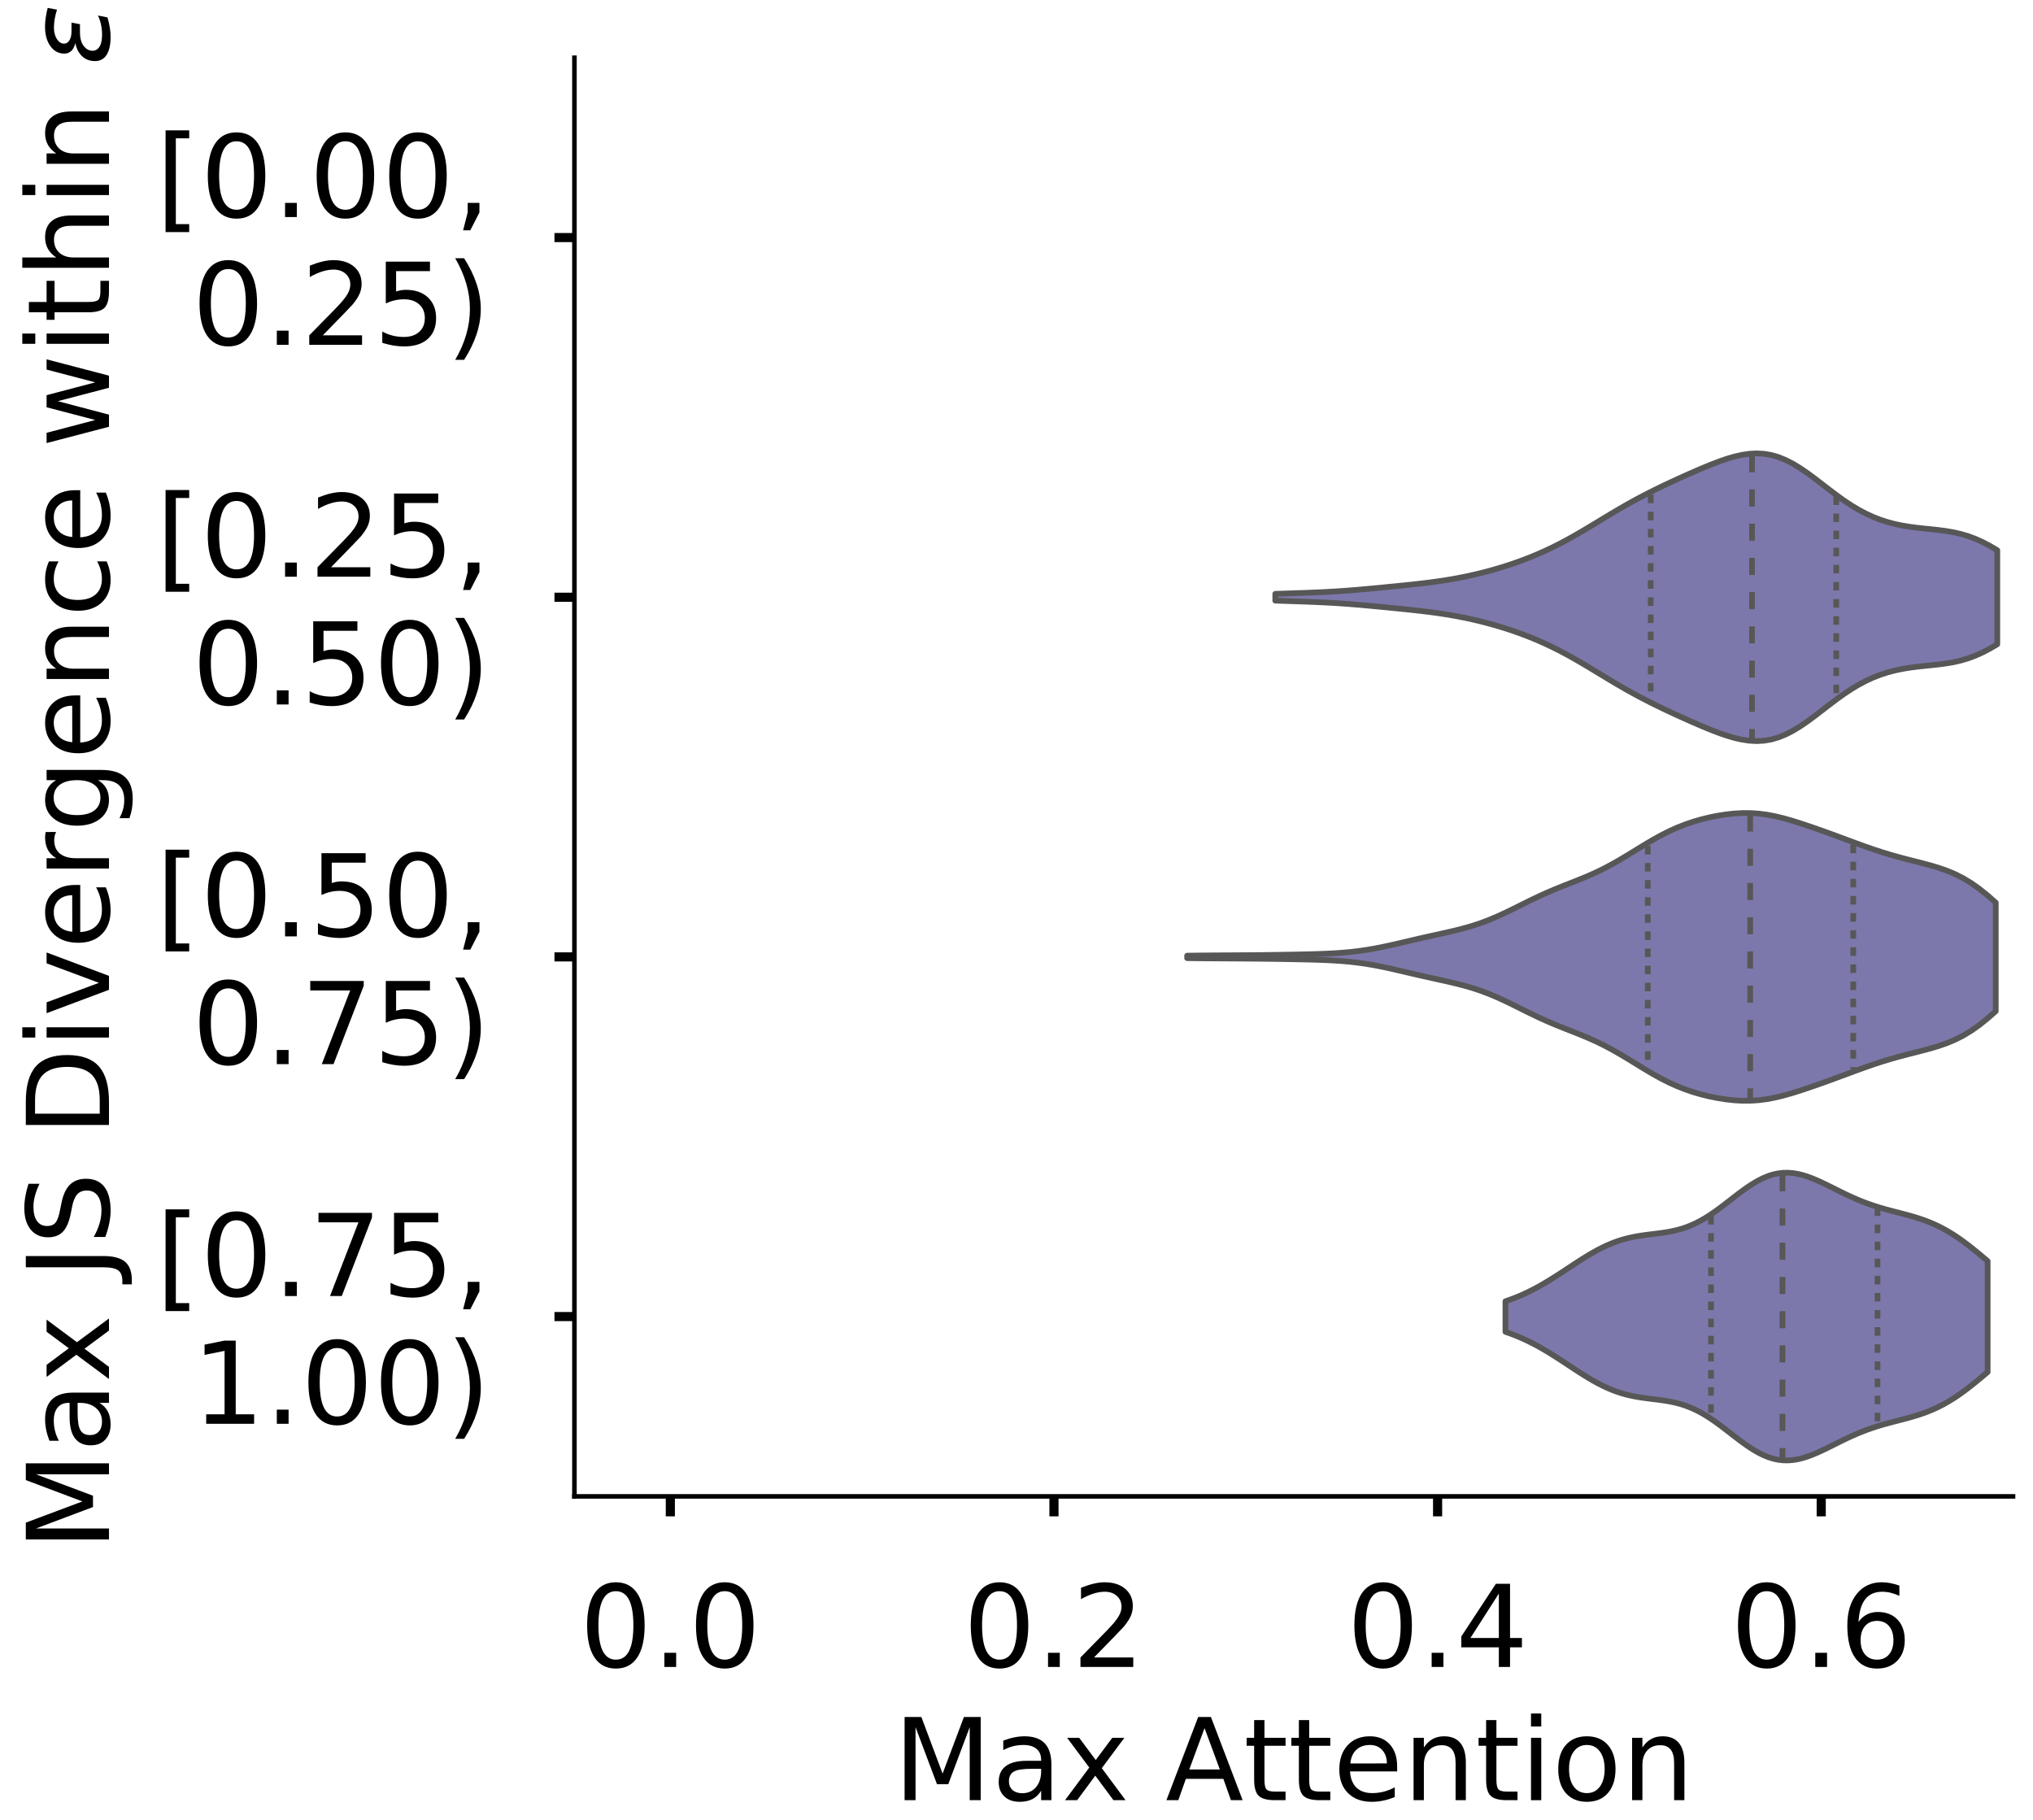 <?xml version="1.0" encoding="utf-8" standalone="no"?>
<!DOCTYPE svg PUBLIC "-//W3C//DTD SVG 1.1//EN"
  "http://www.w3.org/Graphics/SVG/1.1/DTD/svg11.dtd">
<!-- Created with matplotlib (https://matplotlib.org/) -->
<svg height="319.018pt" version="1.1" viewBox="0 0 356.395 319.018" width="356.395pt" xmlns="http://www.w3.org/2000/svg" xmlns:xlink="http://www.w3.org/1999/xlink">
 <defs>
  <style type="text/css">
*{stroke-linecap:butt;stroke-linejoin:round;}
  </style>
 </defs>
 <g id="figure_1">
  <g id="patch_1">
   <path d="M 0 319.018 
L 356.395 319.018 
L 356.395 -0 
L 0 -0 
z
" style="fill:#ffffff;"/>
  </g>
  <g id="axes_1">
   <g id="patch_2">
    <path d="M -266.855 262.318 
L -14.66 262.318 
L -14.66 10.123 
L -266.855 10.123 
z
" style="fill:#ffffff;"/>
   </g>
   <g id="patch_3">
    <path clip-path="url(#p6c2ddecd35)" d="M -255.392 262.318 
L -249.66 262.318 
L -249.66 262.318 
L -255.392 262.318 
z
" style="fill:#7570b3;opacity:0.6;stroke:#000000;stroke-linejoin:miter;stroke-width:0.5;"/>
   </g>
   <g id="patch_4">
    <path clip-path="url(#p6c2ddecd35)" d="M -249.66 262.318 
L -243.928 262.318 
L -243.928 262.318 
L -249.66 262.318 
z
" style="fill:#7570b3;opacity:0.6;stroke:#000000;stroke-linejoin:miter;stroke-width:0.5;"/>
   </g>
   <g id="patch_5">
    <path clip-path="url(#p6c2ddecd35)" d="M -243.928 262.318 
L -238.196 262.318 
L -238.196 262.318 
L -243.928 262.318 
z
" style="fill:#7570b3;opacity:0.6;stroke:#000000;stroke-linejoin:miter;stroke-width:0.5;"/>
   </g>
   <g id="patch_6">
    <path clip-path="url(#p6c2ddecd35)" d="M -238.196 262.318 
L -232.465 262.318 
L -232.465 262.318 
L -238.196 262.318 
z
" style="fill:#7570b3;opacity:0.6;stroke:#000000;stroke-linejoin:miter;stroke-width:0.5;"/>
   </g>
   <g id="patch_7">
    <path clip-path="url(#p6c2ddecd35)" d="M -232.465 262.318 
L -226.733 262.318 
L -226.733 262.318 
L -232.465 262.318 
z
" style="fill:#7570b3;opacity:0.6;stroke:#000000;stroke-linejoin:miter;stroke-width:0.5;"/>
   </g>
   <g id="patch_8">
    <path clip-path="url(#p6c2ddecd35)" d="M -226.733 262.318 
L -221.001 262.318 
L -221.001 262.318 
L -226.733 262.318 
z
" style="fill:#7570b3;opacity:0.6;stroke:#000000;stroke-linejoin:miter;stroke-width:0.5;"/>
   </g>
   <g id="patch_9">
    <path clip-path="url(#p6c2ddecd35)" d="M -221.001 262.318 
L -215.27 262.318 
L -215.27 262.318 
L -221.001 262.318 
z
" style="fill:#7570b3;opacity:0.6;stroke:#000000;stroke-linejoin:miter;stroke-width:0.5;"/>
   </g>
   <g id="patch_10">
    <path clip-path="url(#p6c2ddecd35)" d="M -215.27 262.318 
L -209.538 262.318 
L -209.538 262.318 
L -215.27 262.318 
z
" style="fill:#7570b3;opacity:0.6;stroke:#000000;stroke-linejoin:miter;stroke-width:0.5;"/>
   </g>
   <g id="patch_11">
    <path clip-path="url(#p6c2ddecd35)" d="M -209.538 262.318 
L -203.806 262.318 
L -203.806 262.318 
L -209.538 262.318 
z
" style="fill:#7570b3;opacity:0.6;stroke:#000000;stroke-linejoin:miter;stroke-width:0.5;"/>
   </g>
   <g id="patch_12">
    <path clip-path="url(#p6c2ddecd35)" d="M -203.806 262.318 
L -198.075 262.318 
L -198.075 262.318 
L -203.806 262.318 
z
" style="fill:#7570b3;opacity:0.6;stroke:#000000;stroke-linejoin:miter;stroke-width:0.5;"/>
   </g>
   <g id="patch_13">
    <path clip-path="url(#p6c2ddecd35)" d="M -198.075 262.318 
L -192.343 262.318 
L -192.343 262.318 
L -198.075 262.318 
z
" style="fill:#7570b3;opacity:0.6;stroke:#000000;stroke-linejoin:miter;stroke-width:0.5;"/>
   </g>
   <g id="patch_14">
    <path clip-path="url(#p6c2ddecd35)" d="M -192.343 262.318 
L -186.611 262.318 
L -186.611 262.318 
L -192.343 262.318 
z
" style="fill:#7570b3;opacity:0.6;stroke:#000000;stroke-linejoin:miter;stroke-width:0.5;"/>
   </g>
   <g id="patch_15">
    <path clip-path="url(#p6c2ddecd35)" d="M -186.611 262.318 
L -180.879 262.318 
L -180.879 262.318 
L -186.611 262.318 
z
" style="fill:#7570b3;opacity:0.6;stroke:#000000;stroke-linejoin:miter;stroke-width:0.5;"/>
   </g>
   <g id="patch_16">
    <path clip-path="url(#p6c2ddecd35)" d="M -180.879 262.318 
L -175.148 262.318 
L -175.148 262.318 
L -180.879 262.318 
z
" style="fill:#7570b3;opacity:0.6;stroke:#000000;stroke-linejoin:miter;stroke-width:0.5;"/>
   </g>
   <g id="patch_17">
    <path clip-path="url(#p6c2ddecd35)" d="M -175.148 262.318 
L -169.416 262.318 
L -169.416 262.318 
L -175.148 262.318 
z
" style="fill:#7570b3;opacity:0.6;stroke:#000000;stroke-linejoin:miter;stroke-width:0.5;"/>
   </g>
   <g id="patch_18">
    <path clip-path="url(#p6c2ddecd35)" d="M -169.416 262.318 
L -163.684 262.318 
L -163.684 260.052 
L -169.416 260.052 
z
" style="fill:#7570b3;opacity:0.6;stroke:#000000;stroke-linejoin:miter;stroke-width:0.5;"/>
   </g>
   <g id="patch_19">
    <path clip-path="url(#p6c2ddecd35)" d="M -163.684 262.318 
L -157.953 262.318 
L -157.953 260.052 
L -163.684 260.052 
z
" style="fill:#7570b3;opacity:0.6;stroke:#000000;stroke-linejoin:miter;stroke-width:0.5;"/>
   </g>
   <g id="patch_20">
    <path clip-path="url(#p6c2ddecd35)" d="M -157.953 262.318 
L -152.221 262.318 
L -152.221 262.318 
L -157.953 262.318 
z
" style="fill:#7570b3;opacity:0.6;stroke:#000000;stroke-linejoin:miter;stroke-width:0.5;"/>
   </g>
   <g id="patch_21">
    <path clip-path="url(#p6c2ddecd35)" d="M -152.221 262.318 
L -146.489 262.318 
L -146.489 255.52 
L -152.221 255.52 
z
" style="fill:#7570b3;opacity:0.6;stroke:#000000;stroke-linejoin:miter;stroke-width:0.5;"/>
   </g>
   <g id="patch_22">
    <path clip-path="url(#p6c2ddecd35)" d="M -146.489 262.318 
L -140.757 262.318 
L -140.757 260.052 
L -146.489 260.052 
z
" style="fill:#7570b3;opacity:0.6;stroke:#000000;stroke-linejoin:miter;stroke-width:0.5;"/>
   </g>
   <g id="patch_23">
    <path clip-path="url(#p6c2ddecd35)" d="M -140.757 262.318 
L -135.026 262.318 
L -135.026 257.786 
L -140.757 257.786 
z
" style="fill:#7570b3;opacity:0.6;stroke:#000000;stroke-linejoin:miter;stroke-width:0.5;"/>
   </g>
   <g id="patch_24">
    <path clip-path="url(#p6c2ddecd35)" d="M -135.026 262.318 
L -129.294 262.318 
L -129.294 248.723 
L -135.026 248.723 
z
" style="fill:#7570b3;opacity:0.6;stroke:#000000;stroke-linejoin:miter;stroke-width:0.5;"/>
   </g>
   <g id="patch_25">
    <path clip-path="url(#p6c2ddecd35)" d="M -129.294 262.318 
L -123.562 262.318 
L -123.562 235.127 
L -129.294 235.127 
z
" style="fill:#7570b3;opacity:0.6;stroke:#000000;stroke-linejoin:miter;stroke-width:0.5;"/>
   </g>
   <g id="patch_26">
    <path clip-path="url(#p6c2ddecd35)" d="M -123.562 262.318 
L -117.831 262.318 
L -117.831 230.596 
L -123.562 230.596 
z
" style="fill:#7570b3;opacity:0.6;stroke:#000000;stroke-linejoin:miter;stroke-width:0.5;"/>
   </g>
   <g id="patch_27">
    <path clip-path="url(#p6c2ddecd35)" d="M -117.831 262.318 
L -112.099 262.318 
L -112.099 230.596 
L -117.831 230.596 
z
" style="fill:#7570b3;opacity:0.6;stroke:#000000;stroke-linejoin:miter;stroke-width:0.5;"/>
   </g>
   <g id="patch_28">
    <path clip-path="url(#p6c2ddecd35)" d="M -112.099 262.318 
L -106.367 262.318 
L -106.367 196.607 
L -112.099 196.607 
z
" style="fill:#7570b3;opacity:0.6;stroke:#000000;stroke-linejoin:miter;stroke-width:0.5;"/>
   </g>
   <g id="patch_29">
    <path clip-path="url(#p6c2ddecd35)" d="M -106.367 262.318 
L -100.636 262.318 
L -100.636 164.884 
L -106.367 164.884 
z
" style="fill:#7570b3;opacity:0.6;stroke:#000000;stroke-linejoin:miter;stroke-width:0.5;"/>
   </g>
   <g id="patch_30">
    <path clip-path="url(#p6c2ddecd35)" d="M -100.636 262.318 
L -94.904 262.318 
L -94.904 167.15 
L -100.636 167.15 
z
" style="fill:#7570b3;opacity:0.6;stroke:#000000;stroke-linejoin:miter;stroke-width:0.5;"/>
   </g>
   <g id="patch_31">
    <path clip-path="url(#p6c2ddecd35)" d="M -94.904 262.318 
L -89.172 262.318 
L -89.172 110.503 
L -94.904 110.503 
z
" style="fill:#7570b3;opacity:0.6;stroke:#000000;stroke-linejoin:miter;stroke-width:0.5;"/>
   </g>
   <g id="patch_32">
    <path clip-path="url(#p6c2ddecd35)" d="M -89.172 262.318 
L -83.44 262.318 
L -83.44 110.503 
L -89.172 110.503 
z
" style="fill:#7570b3;opacity:0.6;stroke:#000000;stroke-linejoin:miter;stroke-width:0.5;"/>
   </g>
   <g id="patch_33">
    <path clip-path="url(#p6c2ddecd35)" d="M -83.44 262.318 
L -77.709 262.318 
L -77.709 71.982 
L -83.44 71.982 
z
" style="fill:#7570b3;opacity:0.6;stroke:#000000;stroke-linejoin:miter;stroke-width:0.5;"/>
   </g>
   <g id="patch_34">
    <path clip-path="url(#p6c2ddecd35)" d="M -77.709 262.318 
L -71.977 262.318 
L -71.977 69.716 
L -77.709 69.716 
z
" style="fill:#7570b3;opacity:0.6;stroke:#000000;stroke-linejoin:miter;stroke-width:0.5;"/>
   </g>
   <g id="patch_35">
    <path clip-path="url(#p6c2ddecd35)" d="M -71.977 262.318 
L -66.245 262.318 
L -66.245 22.132 
L -71.977 22.132 
z
" style="fill:#7570b3;opacity:0.6;stroke:#000000;stroke-linejoin:miter;stroke-width:0.5;"/>
   </g>
   <g id="patch_36">
    <path clip-path="url(#p6c2ddecd35)" d="M -66.245 262.318 
L -60.514 262.318 
L -60.514 67.451 
L -66.245 67.451 
z
" style="fill:#7570b3;opacity:0.6;stroke:#000000;stroke-linejoin:miter;stroke-width:0.5;"/>
   </g>
   <g id="patch_37">
    <path clip-path="url(#p6c2ddecd35)" d="M -60.514 262.318 
L -54.782 262.318 
L -54.782 101.439 
L -60.514 101.439 
z
" style="fill:#7570b3;opacity:0.6;stroke:#000000;stroke-linejoin:miter;stroke-width:0.5;"/>
   </g>
   <g id="patch_38">
    <path clip-path="url(#p6c2ddecd35)" d="M -54.782 262.318 
L -49.05 262.318 
L -49.05 128.63 
L -54.782 128.63 
z
" style="fill:#7570b3;opacity:0.6;stroke:#000000;stroke-linejoin:miter;stroke-width:0.5;"/>
   </g>
   <g id="patch_39">
    <path clip-path="url(#p6c2ddecd35)" d="M -49.05 262.318 
L -43.319 262.318 
L -43.319 126.364 
L -49.05 126.364 
z
" style="fill:#7570b3;opacity:0.6;stroke:#000000;stroke-linejoin:miter;stroke-width:0.5;"/>
   </g>
   <g id="patch_40">
    <path clip-path="url(#p6c2ddecd35)" d="M -43.319 262.318 
L -37.587 262.318 
L -37.587 135.428 
L -43.319 135.428 
z
" style="fill:#7570b3;opacity:0.6;stroke:#000000;stroke-linejoin:miter;stroke-width:0.5;"/>
   </g>
   <g id="patch_41">
    <path clip-path="url(#p6c2ddecd35)" d="M -37.587 262.318 
L -31.855 262.318 
L -31.855 164.884 
L -37.587 164.884 
z
" style="fill:#7570b3;opacity:0.6;stroke:#000000;stroke-linejoin:miter;stroke-width:0.5;"/>
   </g>
   <g id="patch_42">
    <path clip-path="url(#p6c2ddecd35)" d="M -31.855 262.318 
L -26.123 262.318 
L -26.123 153.555 
L -31.855 153.555 
z
" style="fill:#7570b3;opacity:0.6;stroke:#000000;stroke-linejoin:miter;stroke-width:0.5;"/>
   </g>
   <g id="matplotlib.axis_1">
    <g id="xtick_1">
     <g id="line2d_1">
      <defs>
       <path d="M 0 0 
L 0 3.5 
" id="mcd1e838929" style="stroke:#000000;stroke-width:1.6;"/>
      </defs>
      <g/>
     </g>
     <g id="text_1">
      <!-- 0.0 -->
      <defs>
       <path d="M 31.781 66.406 
Q 24.172 66.406 20.328 58.906 
Q 16.5 51.422 16.5 36.375 
Q 16.5 21.391 20.328 13.891 
Q 24.172 6.391 31.781 6.391 
Q 39.453 6.391 43.281 13.891 
Q 47.125 21.391 47.125 36.375 
Q 47.125 51.422 43.281 58.906 
Q 39.453 66.406 31.781 66.406 
z
M 31.781 74.219 
Q 44.047 74.219 50.516 64.516 
Q 56.984 54.828 56.984 36.375 
Q 56.984 17.969 50.516 8.266 
Q 44.047 -1.422 31.781 -1.422 
Q 19.531 -1.422 13.062 8.266 
Q 6.594 17.969 6.594 36.375 
Q 6.594 54.828 13.062 64.516 
Q 19.531 74.219 31.781 74.219 
z
" id="DejaVuSans-48"/>
       <path d="M 10.688 12.406 
L 21 12.406 
L 21 0 
L 10.688 0 
z
" id="DejaVuSans-46"/>
      </defs>
      <g transform="translate(-271.295 292.215)scale(0.2 -0.2)">
       <use xlink:href="#DejaVuSans-48"/>
       <use x="63.623" xlink:href="#DejaVuSans-46"/>
       <use x="95.41" xlink:href="#DejaVuSans-48"/>
      </g>
     </g>
    </g>
    <g id="xtick_2">
     <g id="line2d_2">
      <g/>
     </g>
     <g id="text_2">
      <!-- 0.2 -->
      <defs>
       <path d="M 19.188 8.297 
L 53.609 8.297 
L 53.609 0 
L 7.328 0 
L 7.328 8.297 
Q 12.938 14.109 22.625 23.891 
Q 32.328 33.688 34.812 36.531 
Q 39.547 41.844 41.422 45.531 
Q 43.312 49.219 43.312 52.781 
Q 43.312 58.594 39.234 62.25 
Q 35.156 65.922 28.609 65.922 
Q 23.969 65.922 18.812 64.312 
Q 13.672 62.703 7.812 59.422 
L 7.812 69.391 
Q 13.766 71.781 18.938 73 
Q 24.125 74.219 28.422 74.219 
Q 39.75 74.219 46.484 68.547 
Q 53.219 62.891 53.219 53.422 
Q 53.219 48.922 51.531 44.891 
Q 49.859 40.875 45.406 35.406 
Q 44.188 33.984 37.641 27.219 
Q 31.109 20.453 19.188 8.297 
z
" id="DejaVuSans-50"/>
      </defs>
      <g transform="translate(-205.79 292.215)scale(0.2 -0.2)">
       <use xlink:href="#DejaVuSans-48"/>
       <use x="63.623" xlink:href="#DejaVuSans-46"/>
       <use x="95.41" xlink:href="#DejaVuSans-50"/>
      </g>
     </g>
    </g>
    <g id="xtick_3">
     <g id="line2d_3">
      <g/>
     </g>
     <g id="text_3">
      <!-- 0.4 -->
      <defs>
       <path d="M 37.797 64.312 
L 12.891 25.391 
L 37.797 25.391 
z
M 35.203 72.906 
L 47.609 72.906 
L 47.609 25.391 
L 58.016 25.391 
L 58.016 17.188 
L 47.609 17.188 
L 47.609 0 
L 37.797 0 
L 37.797 17.188 
L 4.891 17.188 
L 4.891 26.703 
z
" id="DejaVuSans-52"/>
      </defs>
      <g transform="translate(-140.284 292.215)scale(0.2 -0.2)">
       <use xlink:href="#DejaVuSans-48"/>
       <use x="63.623" xlink:href="#DejaVuSans-46"/>
       <use x="95.41" xlink:href="#DejaVuSans-52"/>
      </g>
     </g>
    </g>
    <g id="xtick_4">
     <g id="line2d_4">
      <g/>
     </g>
     <g id="text_4">
      <!-- 0.6 -->
      <defs>
       <path d="M 33.016 40.375 
Q 26.375 40.375 22.484 35.828 
Q 18.609 31.297 18.609 23.391 
Q 18.609 15.531 22.484 10.953 
Q 26.375 6.391 33.016 6.391 
Q 39.656 6.391 43.531 10.953 
Q 47.406 15.531 47.406 23.391 
Q 47.406 31.297 43.531 35.828 
Q 39.656 40.375 33.016 40.375 
z
M 52.594 71.297 
L 52.594 62.312 
Q 48.875 64.062 45.094 64.984 
Q 41.312 65.922 37.594 65.922 
Q 27.828 65.922 22.672 59.328 
Q 17.531 52.734 16.797 39.406 
Q 19.672 43.656 24.016 45.922 
Q 28.375 48.188 33.594 48.188 
Q 44.578 48.188 50.953 41.516 
Q 57.328 34.859 57.328 23.391 
Q 57.328 12.156 50.688 5.359 
Q 44.047 -1.422 33.016 -1.422 
Q 20.359 -1.422 13.672 8.266 
Q 6.984 17.969 6.984 36.375 
Q 6.984 53.656 15.188 63.938 
Q 23.391 74.219 37.203 74.219 
Q 40.922 74.219 44.703 73.484 
Q 48.484 72.75 52.594 71.297 
z
" id="DejaVuSans-54"/>
      </defs>
      <g transform="translate(-74.779 292.215)scale(0.2 -0.2)">
       <use xlink:href="#DejaVuSans-48"/>
       <use x="63.623" xlink:href="#DejaVuSans-46"/>
       <use x="95.41" xlink:href="#DejaVuSans-54"/>
      </g>
     </g>
    </g>
    <g id="text_5">
     <!--   -->
     <defs>
      <path id="DejaVuSans-32"/>
     </defs>
     <g transform="translate(-143.936 315.571)scale(0.2 -0.2)">
      <use xlink:href="#DejaVuSans-32"/>
     </g>
    </g>
   </g>
   <g id="matplotlib.axis_2">
    <g id="ytick_1">
     <g id="line2d_5">
      <defs>
       <path d="M 0 0 
L -3.5 0 
" id="m3ecec8c3a2" style="stroke:#000000;stroke-width:1.6;"/>
      </defs>
      <g/>
     </g>
     <g id="text_6">
      <!-- 0.00 -->
      <g transform="translate(-326.086 269.917)scale(0.2 -0.2)">
       <use xlink:href="#DejaVuSans-48"/>
       <use x="63.623" xlink:href="#DejaVuSans-46"/>
       <use x="95.41" xlink:href="#DejaVuSans-48"/>
       <use x="159.033" xlink:href="#DejaVuSans-48"/>
      </g>
     </g>
    </g>
    <g id="ytick_2">
     <g id="line2d_6">
      <g/>
     </g>
     <g id="text_7">
      <!-- 0.02 -->
      <g transform="translate(-326.086 224.599)scale(0.2 -0.2)">
       <use xlink:href="#DejaVuSans-48"/>
       <use x="63.623" xlink:href="#DejaVuSans-46"/>
       <use x="95.41" xlink:href="#DejaVuSans-48"/>
       <use x="159.033" xlink:href="#DejaVuSans-50"/>
      </g>
     </g>
    </g>
    <g id="ytick_3">
     <g id="line2d_7">
      <g/>
     </g>
     <g id="text_8">
      <!-- 0.04 -->
      <g transform="translate(-326.086 179.281)scale(0.2 -0.2)">
       <use xlink:href="#DejaVuSans-48"/>
       <use x="63.623" xlink:href="#DejaVuSans-46"/>
       <use x="95.41" xlink:href="#DejaVuSans-48"/>
       <use x="159.033" xlink:href="#DejaVuSans-52"/>
      </g>
     </g>
    </g>
    <g id="ytick_4">
     <g id="line2d_8">
      <g/>
     </g>
     <g id="text_9">
      <!-- 0.06 -->
      <g transform="translate(-326.086 133.962)scale(0.2 -0.2)">
       <use xlink:href="#DejaVuSans-48"/>
       <use x="63.623" xlink:href="#DejaVuSans-46"/>
       <use x="95.41" xlink:href="#DejaVuSans-48"/>
       <use x="159.033" xlink:href="#DejaVuSans-54"/>
      </g>
     </g>
    </g>
    <g id="ytick_5">
     <g id="line2d_9">
      <g/>
     </g>
     <g id="text_10">
      <!-- 0.08 -->
      <defs>
       <path d="M 31.781 34.625 
Q 24.75 34.625 20.719 30.859 
Q 16.703 27.094 16.703 20.516 
Q 16.703 13.922 20.719 10.156 
Q 24.75 6.391 31.781 6.391 
Q 38.812 6.391 42.859 10.172 
Q 46.922 13.969 46.922 20.516 
Q 46.922 27.094 42.891 30.859 
Q 38.875 34.625 31.781 34.625 
z
M 21.922 38.812 
Q 15.578 40.375 12.031 44.719 
Q 8.5 49.078 8.5 55.328 
Q 8.5 64.062 14.719 69.141 
Q 20.953 74.219 31.781 74.219 
Q 42.672 74.219 48.875 69.141 
Q 55.078 64.062 55.078 55.328 
Q 55.078 49.078 51.531 44.719 
Q 48 40.375 41.703 38.812 
Q 48.828 37.156 52.797 32.312 
Q 56.781 27.484 56.781 20.516 
Q 56.781 9.906 50.312 4.234 
Q 43.844 -1.422 31.781 -1.422 
Q 19.734 -1.422 13.25 4.234 
Q 6.781 9.906 6.781 20.516 
Q 6.781 27.484 10.781 32.312 
Q 14.797 37.156 21.922 38.812 
z
M 18.312 54.391 
Q 18.312 48.734 21.844 45.562 
Q 25.391 42.391 31.781 42.391 
Q 38.141 42.391 41.719 45.562 
Q 45.312 48.734 45.312 54.391 
Q 45.312 60.062 41.719 63.234 
Q 38.141 66.406 31.781 66.406 
Q 25.391 66.406 21.844 63.234 
Q 18.312 60.062 18.312 54.391 
z
" id="DejaVuSans-56"/>
      </defs>
      <g transform="translate(-326.086 88.644)scale(0.2 -0.2)">
       <use xlink:href="#DejaVuSans-48"/>
       <use x="63.623" xlink:href="#DejaVuSans-46"/>
       <use x="95.41" xlink:href="#DejaVuSans-48"/>
       <use x="159.033" xlink:href="#DejaVuSans-56"/>
      </g>
     </g>
    </g>
    <g id="ytick_6">
     <g id="line2d_10">
      <g/>
     </g>
     <g id="text_11">
      <!-- 0.10 -->
      <defs>
       <path d="M 12.406 8.297 
L 28.516 8.297 
L 28.516 63.922 
L 10.984 60.406 
L 10.984 69.391 
L 28.422 72.906 
L 38.281 72.906 
L 38.281 8.297 
L 54.391 8.297 
L 54.391 0 
L 12.406 0 
z
" id="DejaVuSans-49"/>
      </defs>
      <g transform="translate(-326.086 43.326)scale(0.2 -0.2)">
       <use xlink:href="#DejaVuSans-48"/>
       <use x="63.623" xlink:href="#DejaVuSans-46"/>
       <use x="95.41" xlink:href="#DejaVuSans-49"/>
       <use x="159.033" xlink:href="#DejaVuSans-48"/>
      </g>
     </g>
    </g>
    <g id="text_12">
     <!--   -->
     <g transform="translate(-333.747 139.017)rotate(-90)scale(0.176 -0.176)">
      <use xlink:href="#DejaVuSans-32"/>
     </g>
    </g>
   </g>
   <g id="patch_43">
    <path style="fill:none;stroke:#000000;stroke-linecap:square;stroke-linejoin:miter;stroke-width:0.8;"/>
   </g>
   <g id="patch_44">
    <path style="fill:none;stroke:#000000;stroke-linecap:square;stroke-linejoin:miter;stroke-width:0.8;"/>
   </g>
  </g>
  <g id="axes_2">
   <g id="patch_45">
    <path d="M 100.7 262.318 
L 352.895 262.318 
L 352.895 10.123 
L 100.7 10.123 
z
" style="fill:#ffffff;"/>
   </g>
   <g id="PolyCollection_1">
    <defs>
     <path d="M 223.563 -213.728 
L 223.563 -214.916 
L 224.842 -214.962 
L 226.12 -215.005 
L 227.399 -215.047 
L 228.677 -215.091 
L 229.956 -215.138 
L 231.234 -215.192 
L 232.513 -215.253 
L 233.791 -215.325 
L 235.07 -215.407 
L 236.348 -215.499 
L 237.627 -215.601 
L 238.905 -215.711 
L 240.184 -215.827 
L 241.462 -215.947 
L 242.741 -216.07 
L 244.019 -216.195 
L 245.298 -216.322 
L 246.576 -216.453 
L 247.855 -216.589 
L 249.133 -216.733 
L 250.412 -216.888 
L 251.69 -217.057 
L 252.969 -217.243 
L 254.247 -217.449 
L 255.526 -217.677 
L 256.804 -217.928 
L 258.083 -218.204 
L 259.361 -218.505 
L 260.64 -218.831 
L 261.918 -219.184 
L 263.197 -219.562 
L 264.475 -219.967 
L 265.754 -220.401 
L 267.032 -220.865 
L 268.311 -221.361 
L 269.589 -221.892 
L 270.868 -222.459 
L 272.146 -223.065 
L 273.425 -223.708 
L 274.703 -224.388 
L 275.982 -225.1 
L 277.26 -225.84 
L 278.539 -226.6 
L 279.817 -227.372 
L 281.096 -228.148 
L 282.374 -228.918 
L 283.653 -229.675 
L 284.931 -230.413 
L 286.21 -231.128 
L 287.488 -231.818 
L 288.767 -232.484 
L 290.045 -233.127 
L 291.324 -233.75 
L 292.602 -234.356 
L 293.881 -234.948 
L 295.159 -235.528 
L 296.438 -236.097 
L 297.716 -236.653 
L 298.995 -237.193 
L 300.273 -237.709 
L 301.552 -238.192 
L 302.83 -238.627 
L 304.109 -238.998 
L 305.387 -239.287 
L 306.666 -239.474 
L 307.944 -239.541 
L 309.223 -239.473 
L 310.501 -239.257 
L 311.78 -238.888 
L 313.058 -238.37 
L 314.337 -237.713 
L 315.615 -236.933 
L 316.894 -236.057 
L 318.172 -235.112 
L 319.451 -234.13 
L 320.729 -233.143 
L 322.008 -232.179 
L 323.286 -231.264 
L 324.565 -230.417 
L 325.843 -229.651 
L 327.122 -228.974 
L 328.4 -228.389 
L 329.679 -227.893 
L 330.957 -227.482 
L 332.236 -227.148 
L 333.514 -226.882 
L 334.793 -226.672 
L 336.071 -226.505 
L 337.35 -226.365 
L 338.628 -226.236 
L 339.907 -226.097 
L 341.185 -225.928 
L 342.464 -225.707 
L 343.742 -225.416 
L 345.021 -225.038 
L 346.299 -224.563 
L 347.578 -223.988 
L 348.856 -223.317 
L 350.135 -222.564 
L 350.135 -206.08 
L 350.135 -206.08 
L 348.856 -205.327 
L 347.578 -204.656 
L 346.299 -204.081 
L 345.021 -203.606 
L 343.742 -203.228 
L 342.464 -202.936 
L 341.185 -202.716 
L 339.907 -202.547 
L 338.628 -202.408 
L 337.35 -202.279 
L 336.071 -202.139 
L 334.793 -201.972 
L 333.514 -201.762 
L 332.236 -201.495 
L 330.957 -201.161 
L 329.679 -200.751 
L 328.4 -200.255 
L 327.122 -199.67 
L 325.843 -198.993 
L 324.565 -198.227 
L 323.286 -197.38 
L 322.008 -196.464 
L 320.729 -195.501 
L 319.451 -194.513 
L 318.172 -193.532 
L 316.894 -192.587 
L 315.615 -191.71 
L 314.337 -190.931 
L 313.058 -190.273 
L 311.78 -189.755 
L 310.501 -189.387 
L 309.223 -189.171 
L 307.944 -189.102 
L 306.666 -189.17 
L 305.387 -189.357 
L 304.109 -189.646 
L 302.83 -190.017 
L 301.552 -190.452 
L 300.273 -190.934 
L 298.995 -191.451 
L 297.716 -191.99 
L 296.438 -192.547 
L 295.159 -193.116 
L 293.881 -193.696 
L 292.602 -194.288 
L 291.324 -194.894 
L 290.045 -195.517 
L 288.767 -196.16 
L 287.488 -196.825 
L 286.21 -197.516 
L 284.931 -198.231 
L 283.653 -198.969 
L 282.374 -199.726 
L 281.096 -200.496 
L 279.817 -201.271 
L 278.539 -202.044 
L 277.26 -202.804 
L 275.982 -203.544 
L 274.703 -204.256 
L 273.425 -204.936 
L 272.146 -205.579 
L 270.868 -206.184 
L 269.589 -206.752 
L 268.311 -207.283 
L 267.032 -207.779 
L 265.754 -208.243 
L 264.475 -208.676 
L 263.197 -209.082 
L 261.918 -209.46 
L 260.64 -209.812 
L 259.361 -210.139 
L 258.083 -210.44 
L 256.804 -210.715 
L 255.526 -210.967 
L 254.247 -211.195 
L 252.969 -211.401 
L 251.69 -211.587 
L 250.412 -211.756 
L 249.133 -211.911 
L 247.855 -212.055 
L 246.576 -212.191 
L 245.298 -212.322 
L 244.019 -212.449 
L 242.741 -212.574 
L 241.462 -212.697 
L 240.184 -212.817 
L 238.905 -212.932 
L 237.627 -213.042 
L 236.348 -213.144 
L 235.07 -213.237 
L 233.791 -213.319 
L 232.513 -213.39 
L 231.234 -213.452 
L 229.956 -213.505 
L 228.677 -213.553 
L 227.399 -213.596 
L 226.12 -213.639 
L 224.842 -213.682 
L 223.563 -213.728 
z
" id="m4e333e7f0b" style="stroke:#575757;"/>
    </defs>
    <g clip-path="url(#p580e444251)">
     <use style="fill:#7c78ab;stroke:#575757;" x="0" xlink:href="#m4e333e7f0b" y="319.018"/>
    </g>
   </g>
   <g id="PolyCollection_2">
    <defs>
     <path d="M 208.114 -151.054 
L 208.114 -151.492 
L 209.546 -151.511 
L 210.978 -151.526 
L 212.409 -151.538 
L 213.841 -151.548 
L 215.273 -151.556 
L 216.705 -151.564 
L 218.137 -151.574 
L 219.569 -151.585 
L 221 -151.599 
L 222.432 -151.616 
L 223.864 -151.636 
L 225.296 -151.658 
L 226.728 -151.684 
L 228.159 -151.712 
L 229.591 -151.746 
L 231.023 -151.787 
L 232.455 -151.841 
L 233.887 -151.913 
L 235.318 -152.011 
L 236.75 -152.141 
L 238.182 -152.308 
L 239.614 -152.514 
L 241.046 -152.761 
L 242.478 -153.043 
L 243.909 -153.352 
L 245.341 -153.681 
L 246.773 -154.017 
L 248.205 -154.352 
L 249.637 -154.68 
L 251.068 -154.999 
L 252.5 -155.314 
L 253.932 -155.634 
L 255.364 -155.971 
L 256.796 -156.342 
L 258.228 -156.761 
L 259.659 -157.24 
L 261.091 -157.783 
L 262.523 -158.39 
L 263.955 -159.049 
L 265.387 -159.746 
L 266.818 -160.46 
L 268.25 -161.169 
L 269.682 -161.855 
L 271.114 -162.505 
L 272.546 -163.117 
L 273.978 -163.697 
L 275.409 -164.259 
L 276.841 -164.824 
L 278.273 -165.415 
L 279.705 -166.051 
L 281.137 -166.747 
L 282.568 -167.505 
L 284 -168.321 
L 285.432 -169.18 
L 286.864 -170.06 
L 288.296 -170.936 
L 289.727 -171.782 
L 291.159 -172.575 
L 292.591 -173.3 
L 294.023 -173.945 
L 295.455 -174.508 
L 296.887 -174.993 
L 298.318 -175.405 
L 299.75 -175.751 
L 301.182 -176.036 
L 302.614 -176.258 
L 304.046 -176.413 
L 305.477 -176.493 
L 306.909 -176.487 
L 308.341 -176.391 
L 309.773 -176.203 
L 311.205 -175.93 
L 312.637 -175.584 
L 314.068 -175.18 
L 315.5 -174.734 
L 316.932 -174.259 
L 318.364 -173.766 
L 319.796 -173.258 
L 321.227 -172.74 
L 322.659 -172.213 
L 324.091 -171.682 
L 325.523 -171.153 
L 326.955 -170.634 
L 328.386 -170.136 
L 329.818 -169.665 
L 331.25 -169.226 
L 332.682 -168.818 
L 334.114 -168.437 
L 335.546 -168.072 
L 336.977 -167.708 
L 338.409 -167.324 
L 339.841 -166.897 
L 341.273 -166.4 
L 342.705 -165.803 
L 344.136 -165.082 
L 345.568 -164.218 
L 347 -163.204 
L 348.432 -162.053 
L 349.864 -160.793 
L 349.864 -141.754 
L 349.864 -141.754 
L 348.432 -140.493 
L 347 -139.342 
L 345.568 -138.329 
L 344.136 -137.464 
L 342.705 -136.743 
L 341.273 -136.146 
L 339.841 -135.649 
L 338.409 -135.222 
L 336.977 -134.838 
L 335.546 -134.474 
L 334.114 -134.109 
L 332.682 -133.728 
L 331.25 -133.32 
L 329.818 -132.881 
L 328.386 -132.41 
L 326.955 -131.912 
L 325.523 -131.394 
L 324.091 -130.865 
L 322.659 -130.334 
L 321.227 -129.807 
L 319.796 -129.288 
L 318.364 -128.781 
L 316.932 -128.287 
L 315.5 -127.812 
L 314.068 -127.366 
L 312.637 -126.963 
L 311.205 -126.616 
L 309.773 -126.343 
L 308.341 -126.156 
L 306.909 -126.059 
L 305.477 -126.054 
L 304.046 -126.133 
L 302.614 -126.288 
L 301.182 -126.51 
L 299.75 -126.795 
L 298.318 -127.141 
L 296.887 -127.553 
L 295.455 -128.038 
L 294.023 -128.601 
L 292.591 -129.246 
L 291.159 -129.971 
L 289.727 -130.764 
L 288.296 -131.61 
L 286.864 -132.486 
L 285.432 -133.366 
L 284 -134.225 
L 282.568 -135.041 
L 281.137 -135.8 
L 279.705 -136.495 
L 278.273 -137.131 
L 276.841 -137.722 
L 275.409 -138.287 
L 273.978 -138.85 
L 272.546 -139.429 
L 271.114 -140.041 
L 269.682 -140.691 
L 268.25 -141.377 
L 266.818 -142.086 
L 265.387 -142.8 
L 263.955 -143.497 
L 262.523 -144.157 
L 261.091 -144.763 
L 259.659 -145.306 
L 258.228 -145.785 
L 256.796 -146.204 
L 255.364 -146.575 
L 253.932 -146.912 
L 252.5 -147.232 
L 251.068 -147.547 
L 249.637 -147.866 
L 248.205 -148.194 
L 246.773 -148.529 
L 245.341 -148.866 
L 243.909 -149.194 
L 242.478 -149.504 
L 241.046 -149.786 
L 239.614 -150.032 
L 238.182 -150.239 
L 236.75 -150.406 
L 235.318 -150.535 
L 233.887 -150.633 
L 232.455 -150.706 
L 231.023 -150.759 
L 229.591 -150.801 
L 228.159 -150.834 
L 226.728 -150.863 
L 225.296 -150.888 
L 223.864 -150.911 
L 222.432 -150.931 
L 221 -150.948 
L 219.569 -150.961 
L 218.137 -150.973 
L 216.705 -150.982 
L 215.273 -150.99 
L 213.841 -150.999 
L 212.409 -151.009 
L 210.978 -151.021 
L 209.546 -151.036 
L 208.114 -151.054 
z
" id="m637d987fc8" style="stroke:#575757;"/>
    </defs>
    <g clip-path="url(#p580e444251)">
     <use style="fill:#7c78ab;stroke:#575757;" x="0" xlink:href="#m637d987fc8" y="319.018"/>
    </g>
   </g>
   <g id="PolyCollection_3">
    <defs>
     <path d="M 263.91 -85.544 
L 263.91 -90.905 
L 264.764 -91.204 
L 265.618 -91.529 
L 266.472 -91.882 
L 267.326 -92.263 
L 268.18 -92.672 
L 269.034 -93.11 
L 269.887 -93.575 
L 270.741 -94.064 
L 271.595 -94.577 
L 272.449 -95.109 
L 273.303 -95.656 
L 274.157 -96.213 
L 275.011 -96.777 
L 275.865 -97.339 
L 276.718 -97.896 
L 277.572 -98.439 
L 278.426 -98.964 
L 279.28 -99.464 
L 280.134 -99.934 
L 280.988 -100.369 
L 281.842 -100.767 
L 282.695 -101.123 
L 283.549 -101.438 
L 284.403 -101.711 
L 285.257 -101.943 
L 286.111 -102.139 
L 286.965 -102.303 
L 287.819 -102.44 
L 288.673 -102.557 
L 289.526 -102.664 
L 290.38 -102.768 
L 291.234 -102.88 
L 292.088 -103.008 
L 292.942 -103.161 
L 293.796 -103.348 
L 294.65 -103.577 
L 295.504 -103.853 
L 296.357 -104.182 
L 297.211 -104.564 
L 298.065 -105.002 
L 298.919 -105.493 
L 299.773 -106.034 
L 300.627 -106.617 
L 301.481 -107.237 
L 302.335 -107.882 
L 303.188 -108.542 
L 304.042 -109.205 
L 304.896 -109.858 
L 305.75 -110.487 
L 306.604 -111.081 
L 307.458 -111.627 
L 308.312 -112.115 
L 309.166 -112.536 
L 310.019 -112.882 
L 310.873 -113.148 
L 311.727 -113.33 
L 312.581 -113.428 
L 313.435 -113.444 
L 314.289 -113.38 
L 315.143 -113.241 
L 315.996 -113.035 
L 316.85 -112.769 
L 317.704 -112.453 
L 318.558 -112.096 
L 319.412 -111.707 
L 320.266 -111.296 
L 321.12 -110.873 
L 321.974 -110.446 
L 322.827 -110.023 
L 323.681 -109.61 
L 324.535 -109.213 
L 325.389 -108.835 
L 326.243 -108.48 
L 327.097 -108.148 
L 327.951 -107.841 
L 328.805 -107.557 
L 329.658 -107.294 
L 330.512 -107.048 
L 331.366 -106.816 
L 332.22 -106.593 
L 333.074 -106.373 
L 333.928 -106.15 
L 334.782 -105.918 
L 335.636 -105.672 
L 336.489 -105.404 
L 337.343 -105.11 
L 338.197 -104.784 
L 339.051 -104.422 
L 339.905 -104.021 
L 340.759 -103.579 
L 341.613 -103.094 
L 342.466 -102.567 
L 343.32 -101.998 
L 344.174 -101.392 
L 345.028 -100.751 
L 345.882 -100.08 
L 346.736 -99.385 
L 347.59 -98.673 
L 348.444 -97.95 
L 348.444 -78.498 
L 348.444 -78.498 
L 347.59 -77.776 
L 346.736 -77.064 
L 345.882 -76.369 
L 345.028 -75.698 
L 344.174 -75.057 
L 343.32 -74.45 
L 342.466 -73.882 
L 341.613 -73.355 
L 340.759 -72.87 
L 339.905 -72.427 
L 339.051 -72.026 
L 338.197 -71.665 
L 337.343 -71.339 
L 336.489 -71.045 
L 335.636 -70.777 
L 334.782 -70.53 
L 333.928 -70.299 
L 333.074 -70.076 
L 332.22 -69.856 
L 331.366 -69.632 
L 330.512 -69.4 
L 329.658 -69.155 
L 328.805 -68.892 
L 327.951 -68.607 
L 327.097 -68.3 
L 326.243 -67.969 
L 325.389 -67.614 
L 324.535 -67.236 
L 323.681 -66.839 
L 322.827 -66.426 
L 321.974 -66.002 
L 321.12 -65.575 
L 320.266 -65.152 
L 319.412 -64.742 
L 318.558 -64.353 
L 317.704 -63.996 
L 316.85 -63.679 
L 315.996 -63.414 
L 315.143 -63.207 
L 314.289 -63.069 
L 313.435 -63.005 
L 312.581 -63.02 
L 311.727 -63.119 
L 310.873 -63.301 
L 310.019 -63.567 
L 309.166 -63.913 
L 308.312 -64.333 
L 307.458 -64.821 
L 306.604 -65.368 
L 305.75 -65.962 
L 304.896 -66.591 
L 304.042 -67.244 
L 303.188 -67.906 
L 302.335 -68.566 
L 301.481 -69.212 
L 300.627 -69.831 
L 299.773 -70.415 
L 298.919 -70.956 
L 298.065 -71.447 
L 297.211 -71.884 
L 296.357 -72.267 
L 295.504 -72.595 
L 294.65 -72.872 
L 293.796 -73.1 
L 292.942 -73.288 
L 292.088 -73.441 
L 291.234 -73.569 
L 290.38 -73.68 
L 289.526 -73.785 
L 288.673 -73.891 
L 287.819 -74.009 
L 286.965 -74.146 
L 286.111 -74.31 
L 285.257 -74.505 
L 284.403 -74.738 
L 283.549 -75.011 
L 282.695 -75.326 
L 281.842 -75.682 
L 280.988 -76.079 
L 280.134 -76.515 
L 279.28 -76.985 
L 278.426 -77.485 
L 277.572 -78.01 
L 276.718 -78.553 
L 275.865 -79.109 
L 275.011 -79.672 
L 274.157 -80.235 
L 273.303 -80.793 
L 272.449 -81.34 
L 271.595 -81.872 
L 270.741 -82.384 
L 269.887 -82.874 
L 269.034 -83.339 
L 268.18 -83.776 
L 267.326 -84.186 
L 266.472 -84.567 
L 265.618 -84.92 
L 264.764 -85.245 
L 263.91 -85.544 
z
" id="mc5fae0dd78" style="stroke:#575757;"/>
    </defs>
    <g clip-path="url(#p580e444251)">
     <use style="fill:#7c78ab;stroke:#575757;" x="0" xlink:href="#mc5fae0dd78" y="319.018"/>
    </g>
   </g>
   <g id="patch_46">
    <path clip-path="url(#p580e444251)" d="M 117.513 41.648 
L 117.513 41.648 
L 117.513 41.648 
L 117.513 41.648 
z
" style="fill:#7c78ab;stroke:#575757;stroke-linejoin:miter;stroke-width:0.5;"/>
   </g>
   <g id="matplotlib.axis_3">
    <g id="xtick_5">
     <g id="line2d_11">
      <g>
       <use style="stroke:#000000;stroke-width:1.6;" x="117.513" xlink:href="#mcd1e838929" y="262.318"/>
      </g>
     </g>
     <g id="text_13">
      <!-- 0.0 -->
      <g transform="translate(101.61 292.215)scale(0.2 -0.2)">
       <use xlink:href="#DejaVuSans-48"/>
       <use x="63.623" xlink:href="#DejaVuSans-46"/>
       <use x="95.41" xlink:href="#DejaVuSans-48"/>
      </g>
     </g>
    </g>
    <g id="xtick_6">
     <g id="line2d_12">
      <g>
       <use style="stroke:#000000;stroke-width:1.6;" x="184.765" xlink:href="#mcd1e838929" y="262.318"/>
      </g>
     </g>
     <g id="text_14">
      <!-- 0.2 -->
      <g transform="translate(168.862 292.215)scale(0.2 -0.2)">
       <use xlink:href="#DejaVuSans-48"/>
       <use x="63.623" xlink:href="#DejaVuSans-46"/>
       <use x="95.41" xlink:href="#DejaVuSans-50"/>
      </g>
     </g>
    </g>
    <g id="xtick_7">
     <g id="line2d_13">
      <g>
       <use style="stroke:#000000;stroke-width:1.6;" x="252.017" xlink:href="#mcd1e838929" y="262.318"/>
      </g>
     </g>
     <g id="text_15">
      <!-- 0.4 -->
      <g transform="translate(236.114 292.215)scale(0.2 -0.2)">
       <use xlink:href="#DejaVuSans-48"/>
       <use x="63.623" xlink:href="#DejaVuSans-46"/>
       <use x="95.41" xlink:href="#DejaVuSans-52"/>
      </g>
     </g>
    </g>
    <g id="xtick_8">
     <g id="line2d_14">
      <g>
       <use style="stroke:#000000;stroke-width:1.6;" x="319.269" xlink:href="#mcd1e838929" y="262.318"/>
      </g>
     </g>
     <g id="text_16">
      <!-- 0.6 -->
      <g transform="translate(303.366 292.215)scale(0.2 -0.2)">
       <use xlink:href="#DejaVuSans-48"/>
       <use x="63.623" xlink:href="#DejaVuSans-46"/>
       <use x="95.41" xlink:href="#DejaVuSans-54"/>
      </g>
     </g>
    </g>
    <g id="text_17">
     <!-- Max Attention -->
     <defs>
      <path d="M 9.812 72.906 
L 24.516 72.906 
L 43.109 23.297 
L 61.812 72.906 
L 76.516 72.906 
L 76.516 0 
L 66.891 0 
L 66.891 64.016 
L 48.094 14.016 
L 38.188 14.016 
L 19.391 64.016 
L 19.391 0 
L 9.812 0 
z
" id="DejaVuSans-77"/>
      <path d="M 34.281 27.484 
Q 23.391 27.484 19.188 25 
Q 14.984 22.516 14.984 16.5 
Q 14.984 11.719 18.141 8.906 
Q 21.297 6.109 26.703 6.109 
Q 34.188 6.109 38.703 11.406 
Q 43.219 16.703 43.219 25.484 
L 43.219 27.484 
z
M 52.203 31.203 
L 52.203 0 
L 43.219 0 
L 43.219 8.297 
Q 40.141 3.328 35.547 0.953 
Q 30.953 -1.422 24.312 -1.422 
Q 15.922 -1.422 10.953 3.297 
Q 6 8.016 6 15.922 
Q 6 25.141 12.172 29.828 
Q 18.359 34.516 30.609 34.516 
L 43.219 34.516 
L 43.219 35.406 
Q 43.219 41.609 39.141 45 
Q 35.062 48.391 27.688 48.391 
Q 23 48.391 18.547 47.266 
Q 14.109 46.141 10.016 43.891 
L 10.016 52.203 
Q 14.938 54.109 19.578 55.047 
Q 24.219 56 28.609 56 
Q 40.484 56 46.344 49.844 
Q 52.203 43.703 52.203 31.203 
z
" id="DejaVuSans-97"/>
      <path d="M 54.891 54.688 
L 35.109 28.078 
L 55.906 0 
L 45.312 0 
L 29.391 21.484 
L 13.484 0 
L 2.875 0 
L 24.125 28.609 
L 4.688 54.688 
L 15.281 54.688 
L 29.781 35.203 
L 44.281 54.688 
z
" id="DejaVuSans-120"/>
      <path d="M 34.188 63.188 
L 20.797 26.906 
L 47.609 26.906 
z
M 28.609 72.906 
L 39.797 72.906 
L 67.578 0 
L 57.328 0 
L 50.688 18.703 
L 17.828 18.703 
L 11.188 0 
L 0.781 0 
z
" id="DejaVuSans-65"/>
      <path d="M 18.312 70.219 
L 18.312 54.688 
L 36.812 54.688 
L 36.812 47.703 
L 18.312 47.703 
L 18.312 18.016 
Q 18.312 11.328 20.141 9.422 
Q 21.969 7.516 27.594 7.516 
L 36.812 7.516 
L 36.812 0 
L 27.594 0 
Q 17.188 0 13.234 3.875 
Q 9.281 7.766 9.281 18.016 
L 9.281 47.703 
L 2.688 47.703 
L 2.688 54.688 
L 9.281 54.688 
L 9.281 70.219 
z
" id="DejaVuSans-116"/>
      <path d="M 56.203 29.594 
L 56.203 25.203 
L 14.891 25.203 
Q 15.484 15.922 20.484 11.062 
Q 25.484 6.203 34.422 6.203 
Q 39.594 6.203 44.453 7.469 
Q 49.312 8.734 54.109 11.281 
L 54.109 2.781 
Q 49.266 0.734 44.188 -0.344 
Q 39.109 -1.422 33.891 -1.422 
Q 20.797 -1.422 13.156 6.188 
Q 5.516 13.812 5.516 26.812 
Q 5.516 40.234 12.766 48.109 
Q 20.016 56 32.328 56 
Q 43.359 56 49.781 48.891 
Q 56.203 41.797 56.203 29.594 
z
M 47.219 32.234 
Q 47.125 39.594 43.094 43.984 
Q 39.062 48.391 32.422 48.391 
Q 24.906 48.391 20.391 44.141 
Q 15.875 39.891 15.188 32.172 
z
" id="DejaVuSans-101"/>
      <path d="M 54.891 33.016 
L 54.891 0 
L 45.906 0 
L 45.906 32.719 
Q 45.906 40.484 42.875 44.328 
Q 39.844 48.188 33.797 48.188 
Q 26.516 48.188 22.312 43.547 
Q 18.109 38.922 18.109 30.906 
L 18.109 0 
L 9.078 0 
L 9.078 54.688 
L 18.109 54.688 
L 18.109 46.188 
Q 21.344 51.125 25.703 53.562 
Q 30.078 56 35.797 56 
Q 45.219 56 50.047 50.172 
Q 54.891 44.344 54.891 33.016 
z
" id="DejaVuSans-110"/>
      <path d="M 9.422 54.688 
L 18.406 54.688 
L 18.406 0 
L 9.422 0 
z
M 9.422 75.984 
L 18.406 75.984 
L 18.406 64.594 
L 9.422 64.594 
z
" id="DejaVuSans-105"/>
      <path d="M 30.609 48.391 
Q 23.391 48.391 19.188 42.75 
Q 14.984 37.109 14.984 27.297 
Q 14.984 17.484 19.156 11.844 
Q 23.344 6.203 30.609 6.203 
Q 37.797 6.203 41.984 11.859 
Q 46.188 17.531 46.188 27.297 
Q 46.188 37.016 41.984 42.703 
Q 37.797 48.391 30.609 48.391 
z
M 30.609 56 
Q 42.328 56 49.016 48.375 
Q 55.719 40.766 55.719 27.297 
Q 55.719 13.875 49.016 6.219 
Q 42.328 -1.422 30.609 -1.422 
Q 18.844 -1.422 12.172 6.219 
Q 5.516 13.875 5.516 27.297 
Q 5.516 40.766 12.172 48.375 
Q 18.844 56 30.609 56 
z
" id="DejaVuSans-111"/>
     </defs>
     <g transform="translate(156.619 315.571)scale(0.2 -0.2)">
      <use xlink:href="#DejaVuSans-77"/>
      <use x="86.279" xlink:href="#DejaVuSans-97"/>
      <use x="147.559" xlink:href="#DejaVuSans-120"/>
      <use x="206.738" xlink:href="#DejaVuSans-32"/>
      <use x="238.525" xlink:href="#DejaVuSans-65"/>
      <use x="306.918" xlink:href="#DejaVuSans-116"/>
      <use x="346.127" xlink:href="#DejaVuSans-116"/>
      <use x="385.336" xlink:href="#DejaVuSans-101"/>
      <use x="446.859" xlink:href="#DejaVuSans-110"/>
      <use x="510.238" xlink:href="#DejaVuSans-116"/>
      <use x="549.447" xlink:href="#DejaVuSans-105"/>
      <use x="577.23" xlink:href="#DejaVuSans-111"/>
      <use x="638.412" xlink:href="#DejaVuSans-110"/>
     </g>
    </g>
   </g>
   <g id="matplotlib.axis_4">
    <g id="ytick_7">
     <g id="line2d_15">
      <g>
       <use style="stroke:#000000;stroke-width:1.6;" x="100.7" xlink:href="#m3ecec8c3a2" y="41.648"/>
      </g>
     </g>
     <g id="text_18">
      <!-- [0.00, -->
      <defs>
       <path d="M 8.594 75.984 
L 29.297 75.984 
L 29.297 69 
L 17.578 69 
L 17.578 -6.203 
L 29.297 -6.203 
L 29.297 -13.188 
L 8.594 -13.188 
z
" id="DejaVuSans-91"/>
       <path d="M 11.719 12.406 
L 22.016 12.406 
L 22.016 4 
L 14.016 -11.625 
L 7.719 -11.625 
L 11.719 4 
z
" id="DejaVuSans-44"/>
      </defs>
      <g transform="translate(27.309 38.048)scale(0.2 -0.2)">
       <use xlink:href="#DejaVuSans-91"/>
       <use x="39.014" xlink:href="#DejaVuSans-48"/>
       <use x="102.637" xlink:href="#DejaVuSans-46"/>
       <use x="134.424" xlink:href="#DejaVuSans-48"/>
       <use x="198.047" xlink:href="#DejaVuSans-48"/>
       <use x="261.67" xlink:href="#DejaVuSans-44"/>
      </g>
      <!-- 0.25) -->
      <defs>
       <path d="M 10.797 72.906 
L 49.516 72.906 
L 49.516 64.594 
L 19.828 64.594 
L 19.828 46.734 
Q 21.969 47.469 24.109 47.828 
Q 26.266 48.188 28.422 48.188 
Q 40.625 48.188 47.75 41.5 
Q 54.891 34.812 54.891 23.391 
Q 54.891 11.625 47.562 5.094 
Q 40.234 -1.422 26.906 -1.422 
Q 22.312 -1.422 17.547 -0.641 
Q 12.797 0.141 7.719 1.703 
L 7.719 11.625 
Q 12.109 9.234 16.797 8.062 
Q 21.484 6.891 26.703 6.891 
Q 35.156 6.891 40.078 11.328 
Q 45.016 15.766 45.016 23.391 
Q 45.016 31 40.078 35.438 
Q 35.156 39.891 26.703 39.891 
Q 22.75 39.891 18.812 39.016 
Q 14.891 38.141 10.797 36.281 
z
" id="DejaVuSans-53"/>
       <path d="M 8.016 75.875 
L 15.828 75.875 
Q 23.141 64.359 26.781 53.312 
Q 30.422 42.281 30.422 31.391 
Q 30.422 20.453 26.781 9.375 
Q 23.141 -1.703 15.828 -13.188 
L 8.016 -13.188 
Q 14.5 -2 17.703 9.062 
Q 20.906 20.125 20.906 31.391 
Q 20.906 42.672 17.703 53.656 
Q 14.5 64.656 8.016 75.875 
z
" id="DejaVuSans-41"/>
      </defs>
      <g transform="translate(33.666 60.444)scale(0.2 -0.2)">
       <use xlink:href="#DejaVuSans-48"/>
       <use x="63.623" xlink:href="#DejaVuSans-46"/>
       <use x="95.41" xlink:href="#DejaVuSans-50"/>
       <use x="159.033" xlink:href="#DejaVuSans-53"/>
       <use x="222.656" xlink:href="#DejaVuSans-41"/>
      </g>
     </g>
    </g>
    <g id="ytick_8">
     <g id="line2d_16">
      <g>
       <use style="stroke:#000000;stroke-width:1.6;" x="100.7" xlink:href="#m3ecec8c3a2" y="104.696"/>
      </g>
     </g>
     <g id="text_19">
      <!-- [0.25, -->
      <g transform="translate(27.309 101.097)scale(0.2 -0.2)">
       <use xlink:href="#DejaVuSans-91"/>
       <use x="39.014" xlink:href="#DejaVuSans-48"/>
       <use x="102.637" xlink:href="#DejaVuSans-46"/>
       <use x="134.424" xlink:href="#DejaVuSans-50"/>
       <use x="198.047" xlink:href="#DejaVuSans-53"/>
       <use x="261.67" xlink:href="#DejaVuSans-44"/>
      </g>
      <!-- 0.50) -->
      <g transform="translate(33.666 123.493)scale(0.2 -0.2)">
       <use xlink:href="#DejaVuSans-48"/>
       <use x="63.623" xlink:href="#DejaVuSans-46"/>
       <use x="95.41" xlink:href="#DejaVuSans-53"/>
       <use x="159.033" xlink:href="#DejaVuSans-48"/>
       <use x="222.656" xlink:href="#DejaVuSans-41"/>
      </g>
     </g>
    </g>
    <g id="ytick_9">
     <g id="line2d_17">
      <g>
       <use style="stroke:#000000;stroke-width:1.6;" x="100.7" xlink:href="#m3ecec8c3a2" y="167.745"/>
      </g>
     </g>
     <g id="text_20">
      <!-- [0.50, -->
      <g transform="translate(27.309 164.146)scale(0.2 -0.2)">
       <use xlink:href="#DejaVuSans-91"/>
       <use x="39.014" xlink:href="#DejaVuSans-48"/>
       <use x="102.637" xlink:href="#DejaVuSans-46"/>
       <use x="134.424" xlink:href="#DejaVuSans-53"/>
       <use x="198.047" xlink:href="#DejaVuSans-48"/>
       <use x="261.67" xlink:href="#DejaVuSans-44"/>
      </g>
      <!-- 0.75) -->
      <defs>
       <path d="M 8.203 72.906 
L 55.078 72.906 
L 55.078 68.703 
L 28.609 0 
L 18.312 0 
L 43.219 64.594 
L 8.203 64.594 
z
" id="DejaVuSans-55"/>
      </defs>
      <g transform="translate(33.666 186.541)scale(0.2 -0.2)">
       <use xlink:href="#DejaVuSans-48"/>
       <use x="63.623" xlink:href="#DejaVuSans-46"/>
       <use x="95.41" xlink:href="#DejaVuSans-55"/>
       <use x="159.033" xlink:href="#DejaVuSans-53"/>
       <use x="222.656" xlink:href="#DejaVuSans-41"/>
      </g>
     </g>
    </g>
    <g id="ytick_10">
     <g id="line2d_18">
      <g>
       <use style="stroke:#000000;stroke-width:1.6;" x="100.7" xlink:href="#m3ecec8c3a2" y="230.794"/>
      </g>
     </g>
     <g id="text_21">
      <!-- [0.75, -->
      <g transform="translate(27.309 227.194)scale(0.2 -0.2)">
       <use xlink:href="#DejaVuSans-91"/>
       <use x="39.014" xlink:href="#DejaVuSans-48"/>
       <use x="102.637" xlink:href="#DejaVuSans-46"/>
       <use x="134.424" xlink:href="#DejaVuSans-55"/>
       <use x="198.047" xlink:href="#DejaVuSans-53"/>
       <use x="261.67" xlink:href="#DejaVuSans-44"/>
      </g>
      <!-- 1.00) -->
      <g transform="translate(33.666 249.59)scale(0.2 -0.2)">
       <use xlink:href="#DejaVuSans-49"/>
       <use x="63.623" xlink:href="#DejaVuSans-46"/>
       <use x="95.41" xlink:href="#DejaVuSans-48"/>
       <use x="159.033" xlink:href="#DejaVuSans-48"/>
       <use x="222.656" xlink:href="#DejaVuSans-41"/>
      </g>
     </g>
    </g>
    <g id="text_22">
     <!-- Max JS Divergence within $\epsilon$ -->
     <defs>
      <path d="M 9.812 72.906 
L 19.672 72.906 
L 19.672 5.078 
Q 19.672 -8.109 14.672 -14.062 
Q 9.672 -20.016 -1.422 -20.016 
L -5.172 -20.016 
L -5.172 -11.719 
L -2.094 -11.719 
Q 4.438 -11.719 7.125 -8.047 
Q 9.812 -4.391 9.812 5.078 
z
" id="DejaVuSans-74"/>
      <path d="M 53.516 70.516 
L 53.516 60.891 
Q 47.906 63.578 42.922 64.891 
Q 37.938 66.219 33.297 66.219 
Q 25.25 66.219 20.875 63.094 
Q 16.5 59.969 16.5 54.203 
Q 16.5 49.359 19.406 46.891 
Q 22.312 44.438 30.422 42.922 
L 36.375 41.703 
Q 47.406 39.594 52.656 34.297 
Q 57.906 29 57.906 20.125 
Q 57.906 9.516 50.797 4.047 
Q 43.703 -1.422 29.984 -1.422 
Q 24.812 -1.422 18.969 -0.25 
Q 13.141 0.922 6.891 3.219 
L 6.891 13.375 
Q 12.891 10.016 18.656 8.297 
Q 24.422 6.594 29.984 6.594 
Q 38.422 6.594 43.016 9.906 
Q 47.609 13.234 47.609 19.391 
Q 47.609 24.75 44.312 27.781 
Q 41.016 30.812 33.5 32.328 
L 27.484 33.5 
Q 16.453 35.688 11.516 40.375 
Q 6.594 45.062 6.594 53.422 
Q 6.594 63.094 13.406 68.656 
Q 20.219 74.219 32.172 74.219 
Q 37.312 74.219 42.625 73.281 
Q 47.953 72.359 53.516 70.516 
z
" id="DejaVuSans-83"/>
      <path d="M 19.672 64.797 
L 19.672 8.109 
L 31.594 8.109 
Q 46.688 8.109 53.688 14.938 
Q 60.688 21.781 60.688 36.531 
Q 60.688 51.172 53.688 57.984 
Q 46.688 64.797 31.594 64.797 
z
M 9.812 72.906 
L 30.078 72.906 
Q 51.266 72.906 61.172 64.094 
Q 71.094 55.281 71.094 36.531 
Q 71.094 17.672 61.125 8.828 
Q 51.172 0 30.078 0 
L 9.812 0 
z
" id="DejaVuSans-68"/>
      <path d="M 2.984 54.688 
L 12.5 54.688 
L 29.594 8.797 
L 46.688 54.688 
L 56.203 54.688 
L 35.688 0 
L 23.484 0 
z
" id="DejaVuSans-118"/>
      <path d="M 41.109 46.297 
Q 39.594 47.172 37.812 47.578 
Q 36.031 48 33.891 48 
Q 26.266 48 22.188 43.047 
Q 18.109 38.094 18.109 28.812 
L 18.109 0 
L 9.078 0 
L 9.078 54.688 
L 18.109 54.688 
L 18.109 46.188 
Q 20.953 51.172 25.484 53.578 
Q 30.031 56 36.531 56 
Q 37.453 56 38.578 55.875 
Q 39.703 55.766 41.062 55.516 
z
" id="DejaVuSans-114"/>
      <path d="M 45.406 27.984 
Q 45.406 37.75 41.375 43.109 
Q 37.359 48.484 30.078 48.484 
Q 22.859 48.484 18.828 43.109 
Q 14.797 37.75 14.797 27.984 
Q 14.797 18.266 18.828 12.891 
Q 22.859 7.516 30.078 7.516 
Q 37.359 7.516 41.375 12.891 
Q 45.406 18.266 45.406 27.984 
z
M 54.391 6.781 
Q 54.391 -7.172 48.188 -13.984 
Q 42 -20.797 29.203 -20.797 
Q 24.469 -20.797 20.266 -20.094 
Q 16.062 -19.391 12.109 -17.922 
L 12.109 -9.188 
Q 16.062 -11.328 19.922 -12.344 
Q 23.781 -13.375 27.781 -13.375 
Q 36.625 -13.375 41.016 -8.766 
Q 45.406 -4.156 45.406 5.172 
L 45.406 9.625 
Q 42.625 4.781 38.281 2.391 
Q 33.938 0 27.875 0 
Q 17.828 0 11.672 7.656 
Q 5.516 15.328 5.516 27.984 
Q 5.516 40.672 11.672 48.328 
Q 17.828 56 27.875 56 
Q 33.938 56 38.281 53.609 
Q 42.625 51.219 45.406 46.391 
L 45.406 54.688 
L 54.391 54.688 
z
" id="DejaVuSans-103"/>
      <path d="M 48.781 52.594 
L 48.781 44.188 
Q 44.969 46.297 41.141 47.344 
Q 37.312 48.391 33.406 48.391 
Q 24.656 48.391 19.812 42.844 
Q 14.984 37.312 14.984 27.297 
Q 14.984 17.281 19.812 11.734 
Q 24.656 6.203 33.406 6.203 
Q 37.312 6.203 41.141 7.25 
Q 44.969 8.297 48.781 10.406 
L 48.781 2.094 
Q 45.016 0.344 40.984 -0.531 
Q 36.969 -1.422 32.422 -1.422 
Q 20.062 -1.422 12.781 6.344 
Q 5.516 14.109 5.516 27.297 
Q 5.516 40.672 12.859 48.328 
Q 20.219 56 33.016 56 
Q 37.156 56 41.109 55.141 
Q 45.062 54.297 48.781 52.594 
z
" id="DejaVuSans-99"/>
      <path d="M 4.203 54.688 
L 13.188 54.688 
L 24.422 12.016 
L 35.594 54.688 
L 46.188 54.688 
L 57.422 12.016 
L 68.609 54.688 
L 77.594 54.688 
L 63.281 0 
L 52.688 0 
L 40.922 44.828 
L 29.109 0 
L 18.5 0 
z
" id="DejaVuSans-119"/>
      <path d="M 54.891 33.016 
L 54.891 0 
L 45.906 0 
L 45.906 32.719 
Q 45.906 40.484 42.875 44.328 
Q 39.844 48.188 33.797 48.188 
Q 26.516 48.188 22.312 43.547 
Q 18.109 38.922 18.109 30.906 
L 18.109 0 
L 9.078 0 
L 9.078 75.984 
L 18.109 75.984 
L 18.109 46.188 
Q 21.344 51.125 25.703 53.562 
Q 30.078 56 35.797 56 
Q 45.219 56 50.047 50.172 
Q 54.891 44.344 54.891 33.016 
z
" id="DejaVuSans-104"/>
      <path d="M 19.734 29.5 
Q 14.453 30.672 12.156 33.844 
Q 10.453 36.078 10.453 39.109 
Q 10.453 47.406 18.359 52.25 
Q 24.609 56.062 34.188 56.062 
Q 37.891 56.062 41.938 55.469 
Q 46 54.891 50.531 53.719 
L 48.969 45.562 
Q 44.484 46.969 40.719 47.609 
Q 36.859 48.25 33.406 48.25 
Q 27.594 48.25 23.781 46 
Q 19.188 43.312 19.188 39.406 
Q 19.188 36.812 21.578 35.016 
Q 24.422 32.859 30.078 32.859 
L 37.641 32.859 
L 36.234 25.438 
L 29 25.438 
Q 22.266 25.438 18.312 22.953 
Q 12.938 19.578 12.938 14.312 
Q 12.938 10.984 15.828 8.797 
Q 19.438 6.062 26.812 6.062 
Q 31.344 6.062 35.688 6.938 
Q 40.047 7.859 43.844 9.672 
L 42.188 1.312 
Q 37.547 -0.047 33.297 -0.734 
Q 29.047 -1.422 25.141 -1.422 
Q 13.531 -1.422 8.062 3.031 
Q 3.906 6.453 3.906 12.203 
Q 3.906 19.969 9.375 24.75 
Q 13.422 28.328 19.734 29.5 
z
" id="DejaVuSans-Oblique-949"/>
     </defs>
     <g transform="translate(19.109 271.821)rotate(-90)scale(0.2 -0.2)">
      <use transform="translate(0 0.016)" xlink:href="#DejaVuSans-77"/>
      <use transform="translate(86.279 0.016)" xlink:href="#DejaVuSans-97"/>
      <use transform="translate(147.559 0.016)" xlink:href="#DejaVuSans-120"/>
      <use transform="translate(206.738 0.016)" xlink:href="#DejaVuSans-32"/>
      <use transform="translate(238.525 0.016)" xlink:href="#DejaVuSans-74"/>
      <use transform="translate(268.018 0.016)" xlink:href="#DejaVuSans-83"/>
      <use transform="translate(331.494 0.016)" xlink:href="#DejaVuSans-32"/>
      <use transform="translate(363.281 0.016)" xlink:href="#DejaVuSans-68"/>
      <use transform="translate(440.283 0.016)" xlink:href="#DejaVuSans-105"/>
      <use transform="translate(468.066 0.016)" xlink:href="#DejaVuSans-118"/>
      <use transform="translate(527.246 0.016)" xlink:href="#DejaVuSans-101"/>
      <use transform="translate(588.77 0.016)" xlink:href="#DejaVuSans-114"/>
      <use transform="translate(629.883 0.016)" xlink:href="#DejaVuSans-103"/>
      <use transform="translate(693.359 0.016)" xlink:href="#DejaVuSans-101"/>
      <use transform="translate(754.883 0.016)" xlink:href="#DejaVuSans-110"/>
      <use transform="translate(818.262 0.016)" xlink:href="#DejaVuSans-99"/>
      <use transform="translate(873.242 0.016)" xlink:href="#DejaVuSans-101"/>
      <use transform="translate(934.766 0.016)" xlink:href="#DejaVuSans-32"/>
      <use transform="translate(966.553 0.016)" xlink:href="#DejaVuSans-119"/>
      <use transform="translate(1048.34 0.016)" xlink:href="#DejaVuSans-105"/>
      <use transform="translate(1076.123 0.016)" xlink:href="#DejaVuSans-116"/>
      <use transform="translate(1115.332 0.016)" xlink:href="#DejaVuSans-104"/>
      <use transform="translate(1178.711 0.016)" xlink:href="#DejaVuSans-105"/>
      <use transform="translate(1206.494 0.016)" xlink:href="#DejaVuSans-110"/>
      <use transform="translate(1269.873 0.016)" xlink:href="#DejaVuSans-32"/>
      <use transform="translate(1301.66 0.016)" xlink:href="#DejaVuSans-Oblique-949"/>
     </g>
    </g>
   </g>
   <g id="line2d_19">
    <path clip-path="url(#p580e444251)" d="M 289.377 86.716 
L 289.377 122.677 
" style="fill:none;stroke:#575757;stroke-dasharray:1.5,1.5;stroke-dashoffset:0;"/>
   </g>
   <g id="line2d_20">
    <path clip-path="url(#p580e444251)" d="M 307.136 79.796 
L 307.136 129.597 
" style="fill:none;stroke:#575757;stroke-dasharray:3,3;stroke-dashoffset:0;"/>
   </g>
   <g id="line2d_21">
    <path clip-path="url(#p580e444251)" d="M 321.9 87.017 
L 321.9 122.375 
" style="fill:none;stroke:#575757;stroke-dasharray:1.5,1.5;stroke-dashoffset:0;"/>
   </g>
   <g id="line2d_22">
    <path clip-path="url(#p580e444251)" d="M 288.865 148.279 
L 288.865 187.211 
" style="fill:none;stroke:#575757;stroke-dasharray:1.5,1.5;stroke-dashoffset:0;"/>
   </g>
   <g id="line2d_23">
    <path clip-path="url(#p580e444251)" d="M 306.819 142.783 
L 306.819 192.707 
" style="fill:none;stroke:#575757;stroke-dasharray:3,3;stroke-dashoffset:0;"/>
   </g>
   <g id="line2d_24">
    <path clip-path="url(#p580e444251)" d="M 324.88 148.064 
L 324.88 187.426 
" style="fill:none;stroke:#575757;stroke-dasharray:1.5,1.5;stroke-dashoffset:0;"/>
   </g>
   <g id="line2d_25">
    <path clip-path="url(#p580e444251)" d="M 299.948 213.163 
L 299.948 248.425 
" style="fill:none;stroke:#575757;stroke-dasharray:1.5,1.5;stroke-dashoffset:0;"/>
   </g>
   <g id="line2d_26">
    <path clip-path="url(#p580e444251)" d="M 312.474 205.842 
L 312.474 255.746 
" style="fill:none;stroke:#575757;stroke-dasharray:3,3;stroke-dashoffset:0;"/>
   </g>
   <g id="line2d_27">
    <path clip-path="url(#p580e444251)" d="M 329.139 211.654 
L 329.139 249.933 
" style="fill:none;stroke:#575757;stroke-dasharray:1.5,1.5;stroke-dashoffset:0;"/>
   </g>
   <g id="patch_47">
    <path d="M 100.7 262.318 
L 100.7 10.123 
" style="fill:none;stroke:#000000;stroke-linecap:square;stroke-linejoin:miter;stroke-width:0.8;"/>
   </g>
   <g id="patch_48">
    <path d="M 100.7 262.318 
L 352.895 262.318 
" style="fill:none;stroke:#000000;stroke-linecap:square;stroke-linejoin:miter;stroke-width:0.8;"/>
   </g>
  </g>
 </g>
 <defs>
  <clipPath id="p6c2ddecd35">
   <rect height="252.195" width="252.195" x="-266.855" y="10.123"/>
  </clipPath>
  <clipPath id="p580e444251">
   <rect height="252.195" width="252.195" x="100.7" y="10.123"/>
  </clipPath>
 </defs>
</svg>
